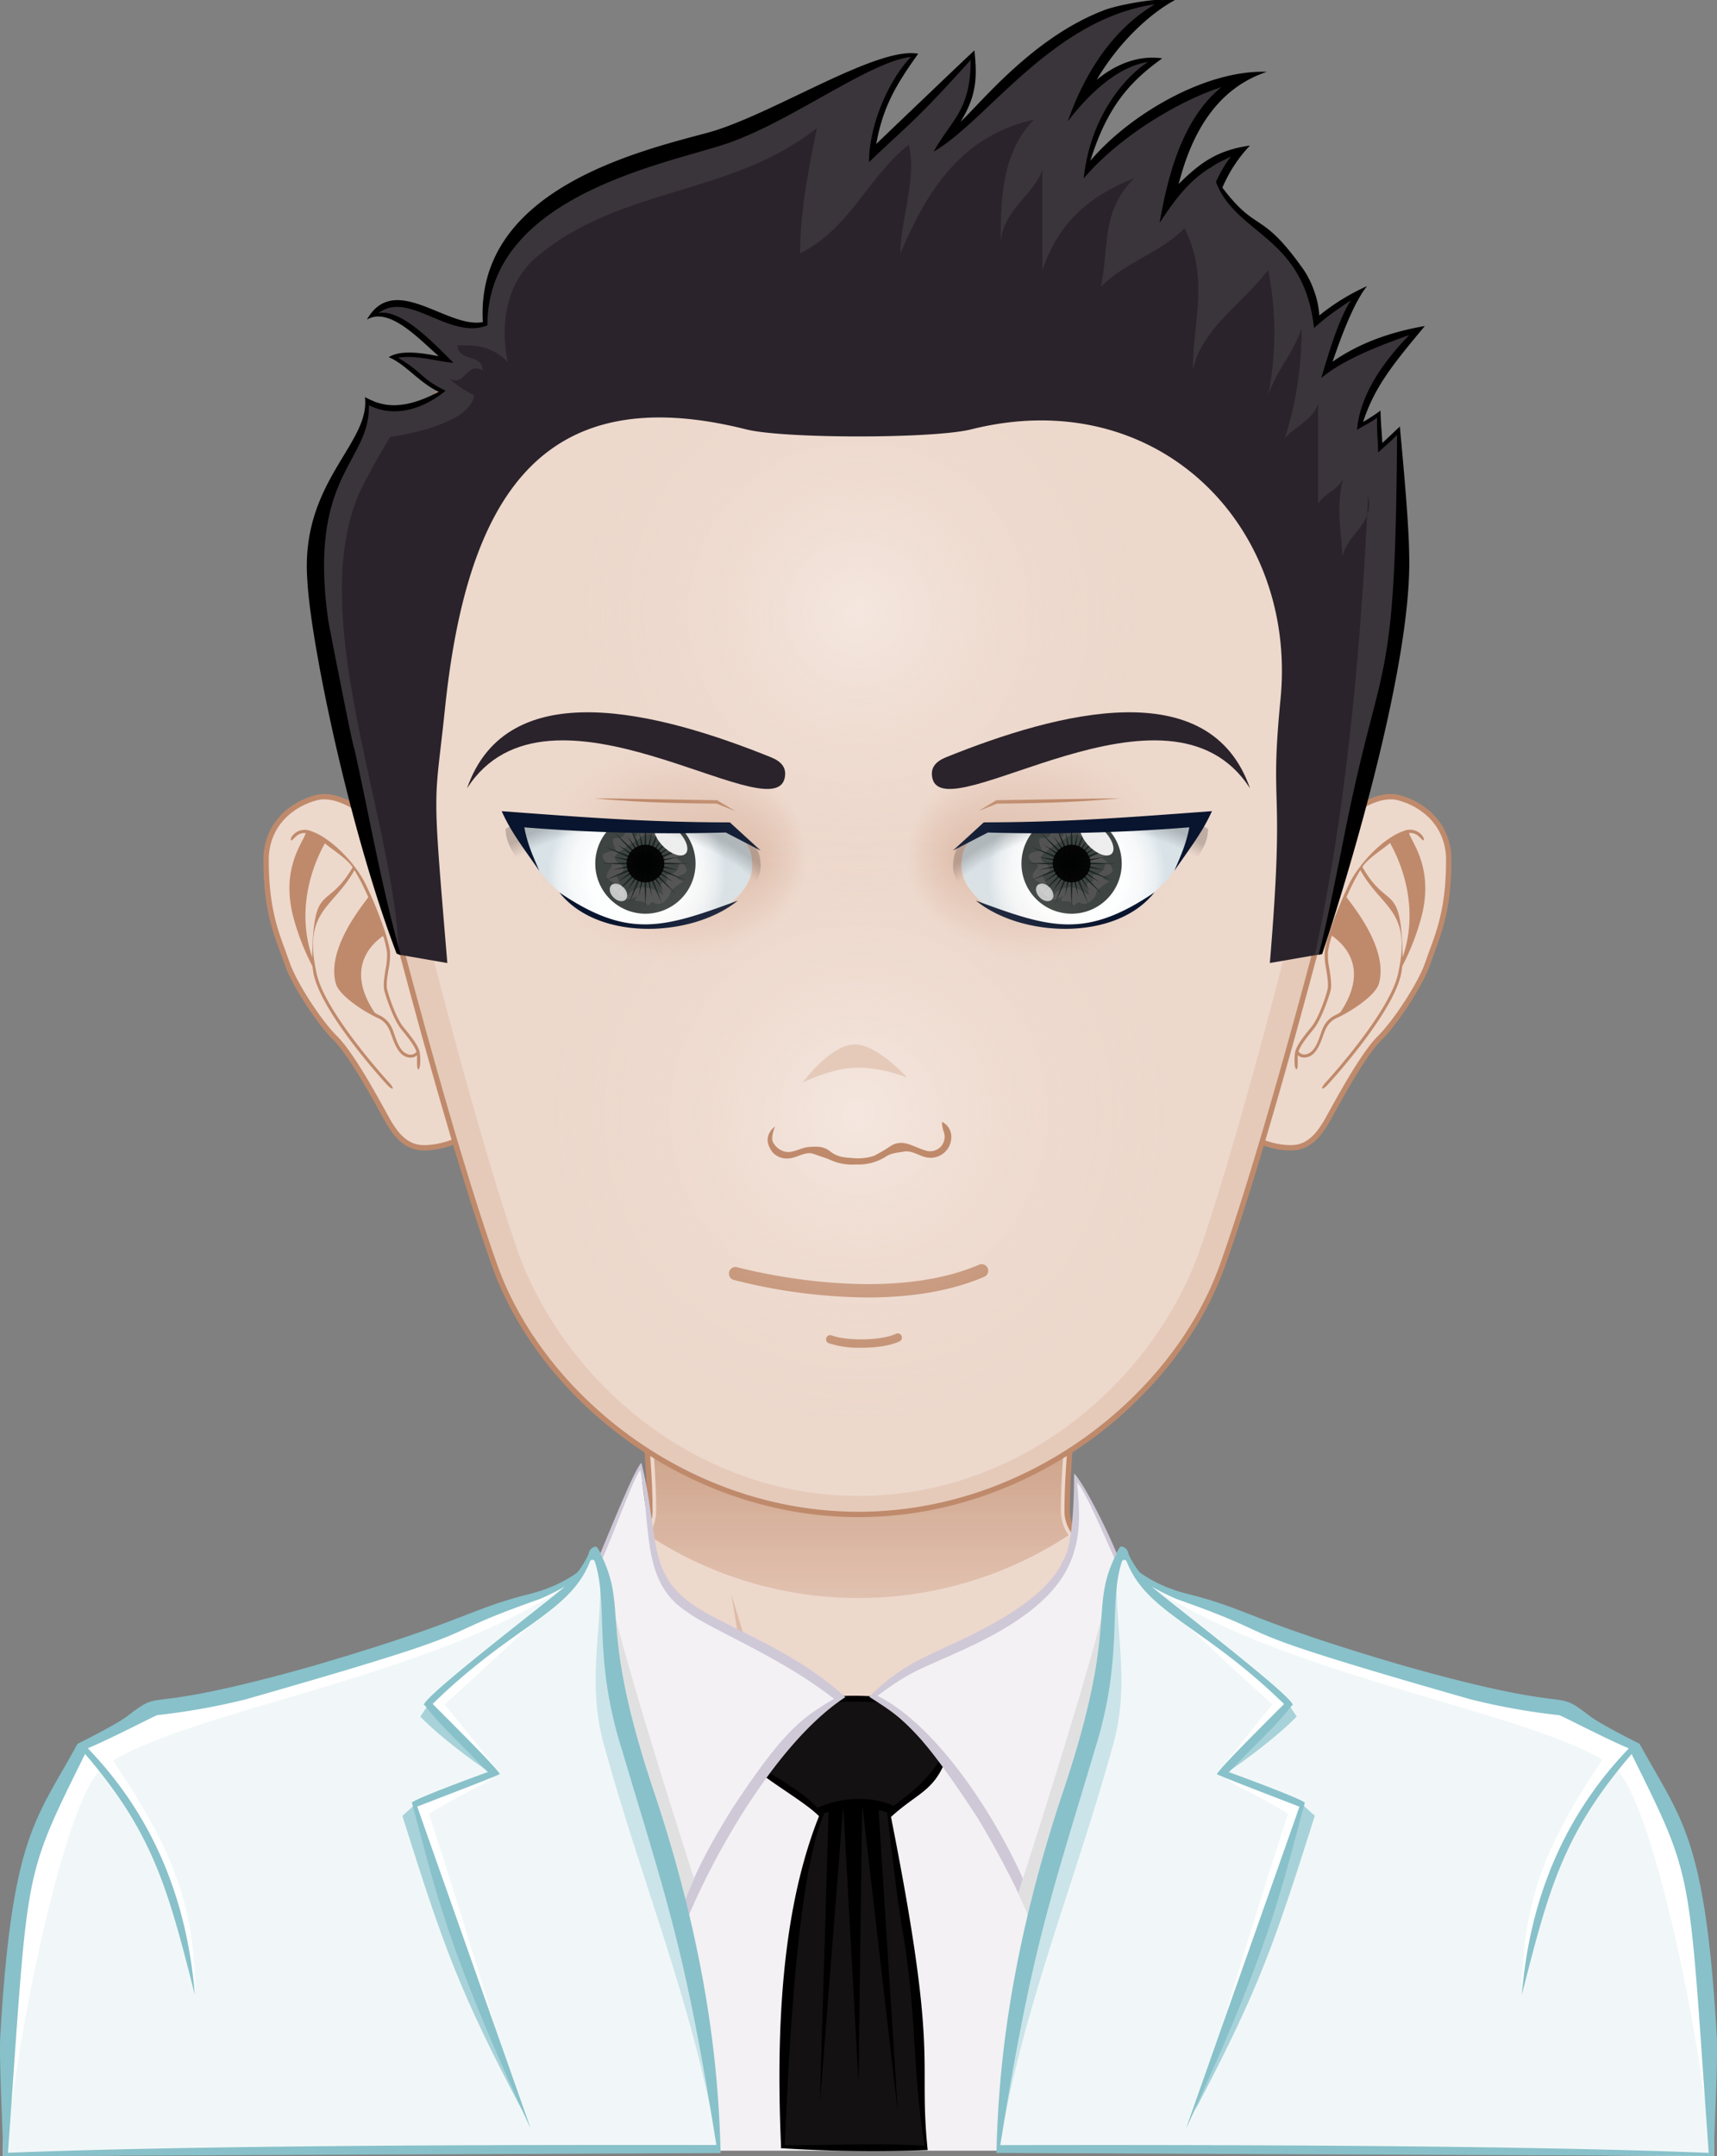 <svg id="Layer_1" data-name="Layer 1" xmlns="http://www.w3.org/2000/svg" xmlns:xlink="http://www.w3.org/1999/xlink" viewBox="0 0 481.17 604.03"><rect x="0" y="0" width="481.17" height="604.03" fill="#808080" stroke="none"/><defs><style>.cls-1{fill:#2a232b;}.cls-17,.cls-2{fill:#edd8cc;}.cls-3{fill:#fcf6f2;}.cls-4{fill:#debca9;}.cls-5{fill:none;}.cls-17,.cls-5{stroke:#bf8a6b;stroke-width:1.5px;}.cls-6{fill:url(#linear-gradient);}.cls-7{fill:#f3f1f3;}.cls-8{fill:#131111;}.cls-9{fill:#f3f1f4;}.cls-10{fill:#cfc8d7;}.cls-11{fill:#e1e0e1;}.cls-12{fill:#f1f7f8;}.cls-13{fill:#cbe4e9;}.cls-14{fill:#a8d2d9;}.cls-15,.cls-26,.cls-27{fill:#fff;}.cls-16{fill:#88c1ca;}.cls-18{fill:#bf8a6b;}.cls-19{fill:#e5caba;}.cls-20{fill:url(#radial-gradient);}.cls-21{fill:#3e4442;}.cls-22{fill:#535353;}.cls-23{fill:#1b2522;}.cls-24{fill:#0e1613;}.cls-25,.cls-27{opacity:0.9;}.cls-25,.cls-26,.cls-27{isolation:isolate;}.cls-26{opacity:0.7;}.cls-28{fill:url(#radial-gradient-2);}.cls-29{fill:url(#radial-gradient-3);}.cls-30{fill:#09152e;}.cls-31{fill:url(#radial-gradient-4);}.cls-32{fill:url(#radial-gradient-5);}.cls-33{fill:url(#radial-gradient-6);}.cls-34{fill:url(#radial-gradient-7);}.cls-35{fill:url(#radial-gradient-8);}.cls-36{fill:#3a353a;}.cls-37{fill:#26120b;}</style><linearGradient id="linear-gradient" x1="68.2" y1="645.38" x2="68.2" y2="685.79" gradientTransform="matrix(2.55, 0, 0, -2.55, 136.45, 2109.93)" gradientUnits="userSpaceOnUse"><stop offset="0" stop-color="#debca9" stop-opacity="0.8"/><stop offset="0.7" stop-color="#bf8a6b"/></linearGradient><radialGradient id="radial-gradient" cx="43.85" cy="724.93" r="9.83" gradientTransform="matrix(2.55, 0, 0, -2.55, 136.45, 2109.93)" gradientUnits="userSpaceOnUse"><stop offset="0" stop-color="#fff"/><stop offset="0.54" stop-color="#fdfefe"/><stop offset="0.74" stop-color="#f6f8f9"/><stop offset="0.88" stop-color="#eaeff2"/><stop offset="0.99" stop-color="#d9e3e8"/><stop offset="1" stop-color="#d8e2e7"/></radialGradient><radialGradient id="radial-gradient-2" cx="96.57" cy="1021.04" fx="105.927" r="15.82" gradientTransform="matrix(2.55, 0.05, -0.04, 2.04, 51.8, -1832.19)" gradientUnits="userSpaceOnUse"><stop offset="0" stop-color="#debca9"/><stop offset="0.7" stop-color="#debca9" stop-opacity="0.3"/><stop offset="1" stop-color="#edd8cc" stop-opacity="0"/></radialGradient><radialGradient id="radial-gradient-3" cx="-113.6" cy="777.99" r="35.9" gradientTransform="matrix(0.14, -2.55, -2.02, -0.11, 1829.28, 131.6)" gradientUnits="userSpaceOnUse"><stop offset="0.95" stop-opacity="0"/><stop offset="1" stop-opacity="0.2"/></radialGradient><radialGradient id="radial-gradient-4" cx="-10.18" cy="724.93" r="9.83" gradientTransform="translate(345.55 2109.93) rotate(180) scale(2.55)" xlink:href="#radial-gradient"/><radialGradient id="radial-gradient-5" cx="41.76" cy="1022.46" fx="51.111" r="15.82" gradientTransform="matrix(-2.55, 0.05, 0.04, 2.04, 428.17, -1832.16)" xlink:href="#radial-gradient-2"/><radialGradient id="radial-gradient-6" cx="-116.16" cy="846.59" r="35.9" gradientTransform="matrix(-0.14, -2.55, 2.02, -0.11, -1348.24, 132.62)" xlink:href="#radial-gradient-3"/><radialGradient id="radial-gradient-7" cx="68.2" cy="698.64" r="37.65" gradientTransform="matrix(2.55, 0, 0, -2.55, 136.45, 2109.93)" gradientUnits="userSpaceOnUse"><stop offset="0" stop-color="#fcf6f2" stop-opacity="0.5"/><stop offset="0.9" stop-color="#edd8cc" stop-opacity="0"/></radialGradient><radialGradient id="radial-gradient-8" cx="68.2" cy="753.74" r="33.98" xlink:href="#radial-gradient-7"/></defs><title>avatar 2</title><g id="svga-group-subwrapper"><g id="svga-group-hair-back"><path id="SvgjsPath3934" class="cls-1" d="M311.53,296.78h-2.34v-2.34h2.34v2.34Z" transform="translate(-69.77 -16.23)"/></g><g id="svga-group-humanbody-single"><path id="SvgjsPath2893" class="cls-2" d="M533.79,529.26c-5.14-11.11-19.19-27.58-34.8-32.13-19.29-5.63-62.84-12.43-79-16.21-12.94-3-39-26.45-48.15-34.31a9.89,9.89,0,0,1-3-6.46c-0.33-25.44,9.82-93,9.82-93H242.06s10.15,67.58,9.82,93a9.87,9.87,0,0,1-3,6.46c-9.14,7.86-35.21,31.27-48.15,34.31-16.15,3.78-59.7,10.82-79,16.44-15.61,4.55-29.66,20.78-34.8,31.9-8.68,18.75-10.73,52.69-10.73,82H544.53C544.53,581.95,542.47,548,533.79,529.26Z" transform="translate(-69.77 -16.23)"/><path id="SvgjsPath2894" class="cls-3" d="M448.88,492.45c57,8.29,81,20.39,88.5,118.77h7.14c0-29.27-2.05-63.21-10.73-82-5.14-11.11-19.19-27.58-34.8-32.13-19.29-5.63-62.84-12.43-79-16.21-12.94-3-42.72-28.26-50.68-38.29,7.87,11,30,36.54,49.3,43.23C427.88,489.06,435.59,490.51,448.88,492.45Zm-246.79-6.59c19.35-6.68,41.43-32.21,49.3-43.23-8,10-37.73,35.25-50.68,38.29-16.15,3.78-59.7,10.82-79,16.44-15.61,4.55-29.66,20.78-34.8,31.9-8.68,18.75-10.73,52.69-10.73,82h7.14c7.47-97.75,31.55-110.49,88.5-118.77C185.12,490.51,192.83,489.06,202.09,485.86Z" transform="translate(-69.77 -16.23)"/><path id="SvgjsPath2895" class="cls-4" d="M300.16,524.21s-11.88-3.77-16.59-5.57c-24.47-9.39-104-15.47-104-15.47s83.73,3.32,102.2,6.51c-1.07-11.16-7.06-46.84-7.06-46.84s12.06,39.38,15,49.31C291.34,517.45,300.16,524.21,300.16,524.21Zm25.29-3.14c-0.21.17-.45,0.39-0.71,0.63A5.31,5.31,0,0,0,325.45,521.06Zm-25.29,3.14s6.77,7,10.18,7.1c4.47,0.12,11.31-6.79,14.4-9.61-3,2.24-9.74,3.26-12.43,3.36C309.2,525.17,300.16,524.21,300.16,524.21Zm49.22-17.61c-3.62.58-10.27,1.85-10.27,1.85l5.36-34.87c-1.51,7.19-10.48,38-19,47.48,4.47-3.78,14.42-5.6,19.49-6.33,24-3.48,24-3.47,96.15-11.57C441.1,503.16,373,502.8,349.38,506.6Z" transform="translate(-69.77 -16.23)"/><path id="SvgjsPath2896" class="cls-5" d="M533.79,529.26c-5.14-11.11-19.19-27.58-34.8-32.13-19.29-5.63-62.84-12.43-79-16.21-12.94-3-39-26.45-48.15-34.31a9.89,9.89,0,0,1-3-6.46c-0.33-25.44,9.82-93,9.82-93H242.06s10.15,67.58,9.82,93a9.87,9.87,0,0,1-3,6.46c-9.14,7.86-35.21,31.27-48.15,34.31-16.15,3.78-59.7,10.82-79,16.44-15.61,4.55-29.66,20.78-34.8,31.9-8.68,18.75-10.73,52.69-10.73,82H544.53C544.53,581.95,542.47,548,533.79,529.26Z" transform="translate(-69.77 -16.23)"/></g><g id="svga-group-chinshadow-single"><path id="SvgjsPath4029" class="cls-6" d="M251.47,446.29a107.31,107.31,0,0,0,117.77,0,11.65,11.65,0,0,1-2.16-6.13c-0.21-16.65,3.94-50.62,6.92-72.67-36.52-7.37-90.76-7.37-127.28,0,3,22.06,7.14,56,6.92,72.67A11.79,11.79,0,0,1,251.47,446.29Z" transform="translate(-69.77 -16.23)"/></g><g id="svga-group-clothes-single"><path id="SvgjsPath3997" class="cls-7" d="M377.93,618.71H241.79V487.15c52.1,11,86.36,10.16,136.14,0V618.71h0Z" transform="translate(-69.77 -16.23)"/><path id="SvgjsPath3998" class="cls-8" d="M327.78,618.08c-6.5,0-25.12.49-38.67-.54l0-.4c-1.92-43.69,2.64-71.93,10.62-92l0.11-.29-0.22-.22c-2.12-2.12-5.68-4.53-9.45-7.08A83,83,0,0,1,280,510a37.86,37.86,0,0,1,5.5-5.15c0.57-.29,2.72-2,14-11.64l0.85-.73a45,45,0,0,1,8.75-.69,88.85,88.85,0,0,1,15.25,1.32c3.66,3.41,8.08,12.48,9.74,16.79-2.29,5.36-5,7.33-8.7,10a67.8,67.8,0,0,0-6.21,4.95L319,525l0,0.26c9.43,47.56,9.43,58.67,9.43,69.41,0,4.73,0,15.48.79,23.38C328.9,618.08,328.4,618.08,327.78,618.08Z" transform="translate(-69.77 -16.23)"/><path id="SvgjsPath3999" d="M334.59,509.86c-1.77-4.67-6.35-13.89-10-17.23-6.73-1.32-18.69-2-24.52-.56-0.25.21-14.63,12.61-14.78,12.32a37.94,37.94,0,0,0-5.9,5.6c4.83,4.86,15.58,10.67,19.9,15-8.55,21.5-12.48,50.56-10.65,92.22,0,0.26,0,.54,0,0.8a407.39,407.39,0,0,0,41.1.52c-2.72-26.48,3.37-24.48-10.28-93.32C326.67,518.63,331.12,518.16,334.59,509.86ZM322.3,554.45l-0.12-.3c4.68,24.7,3.23,43.63,6.77,63.16-11.09-.74-28.13-0.12-39.27-0.12,0.86-16.86,2.78-74.19,11.1-93.06l1.19-.29-2.42,81.34L306,523.06l0.14,0,4.22,76.35,1-76.65h0.18l9.83,85.13-5.39-84.62c0.74,0.15,1.47.33,2.21,0.55a0.45,0.45,0,0,1,.23.07C318.63,526.21,320.58,543.54,322.3,554.45Zm-2.06-32.34c-6.5-2.93-14.9-2.4-21.38.56-3.94-4.25-9.55-7.21-17.63-12.62,1.29-1.12,3-2.51,5.18-4.24,0.19,0,8.15-6.49,8.29-6.63,2.15-2,4.07-4.19,5.9-6.14,6.86-.28,16.93,0,23,0.33,3.51,4.39,6.86,11,9.39,16.25C328.39,516.35,323.84,519.35,320.24,522.11Z" transform="translate(-69.77 -16.23)"/><path id="SvgjsPath4000" class="cls-9" d="M259.3,560.4c-27-93.83-14.81-69.27-22-106.13,4.75-11.27,9.27-24.45,11.81-27.16l0.19-.2c5.37,56.22,21,31.93,55.69,64.92C285.13,505.07,266.74,539.44,259.3,560.4ZM383.4,454.28c-3.39-8.67-9.55-21.37-12.21-24.19,3.33,48.42-35.47,38.76-57,61.35,20.64,13.38,40.21,48.38,47.24,69C392.13,458.52,375.57,503.25,383.4,454.28Z" transform="translate(-69.77 -16.23)"/><path id="SvgjsPath4001" class="cls-10" d="M370.77,429c0,12-1,21.45-3,24.21-5.72,13.6-30.68,23.07-38.38,27a54.4,54.4,0,0,0-16,11.36c8.93,5.8,13.36,7.92,30.28,33.81C353.67,542,359,554.49,361.43,562c31.33-103.81,14.57-58.49,22.46-107.74C380.17,444.66,373.12,431.16,370.77,429Zm8.54,45.73c-4.58,42.33-8.17,33.92-18.12,80-6.36-20.24-25.93-53.66-45.5-63.44,9.22-6.92,11.78-7.33,22.78-12.36,33.71-15,35.09-29,33.11-47.47,2.83,3.33,7.32,14.43,11,22.3C380.56,461.17,379.65,471.69,379.32,474.74ZM261.65,464c-10.32-8.54-7.4-19.11-12.15-38-2.11,2.34-7.37,15.53-12.69,28.23,1.3,6.55,1.59,17.3,1.78,20.7,1.31,28.57,4.1,29.89,20.68,87,7.1-20.85,27.07-57.07,47.4-70.27C290.43,476.86,270,471.23,261.65,464Zm12.79,59.73c-5.2,8.58-10.58,17.52-14.92,31.1-10.4-47.46-14-39.72-18.1-80-0.75-7-1.44-14.11-3.28-21,3.84-8.4,9.32-24.08,11.08-25.75,3.2,16.57.15,31.52,13.28,39.8,6.14,4.67,26,12.46,41,24.26C294.41,497.55,289.5,500.73,274.43,523.7Z" transform="translate(-69.77 -16.23)"/><path id="SvgjsPath4002" class="cls-11" d="M357.94,552.78l-2.83-6.21s21.42-66,25.16-84.83C382.4,481.3,357.94,552.78,357.94,552.78Zm-97-2.58,3.36-7.63s-20.08-62-23.81-80.83C238.31,481.3,260.9,550.2,260.9,550.2Z" transform="translate(-69.77 -16.23)"/><path id="SvgjsPath4003" class="cls-12" d="M368.4,519.49c16.54-48.79,6.45-52.81,14.76-69,0.31-.61,3.27,2.45,3.59,3.84,3.06,13.25,124.93,40.6,128.78,43.55,3.41,2.48,13.23,7.35,13.23,7.35,11.56,21.24,18.18,25.05,21.43,81.92,0.3,7.22-.14,27.63-0.14,33.11l-200.35-1.58C350.17,600.43,352.5,567.6,368.4,519.49Zm-116.09,0c-16.54-48.79-6.45-52.81-14.76-69-0.31-.61-3.27,2.45-3.59,3.84-3.06,13.25-124.93,40.6-128.78,43.55-3.41,2.48-13.23,7.35-13.23,7.35-11.56,21.24-18.18,25.05-21.43,81.92-0.3,7.22.14,27.63,0.14,33.11L271,618.67C270.54,600.43,268.21,567.6,252.31,519.49Z" transform="translate(-69.77 -16.23)"/><path id="SvgjsPath4004" class="cls-13" d="M381.33,506.36c-10.66,38.37-25.22,72.86-31.63,112.31-2.08,0,3.49-53.14,18.7-99.18,16.54-48.79,6.45-52.81,14.76-69,0.18-.35-1.45,4.63-0.52,5.7C382.3,474.27,386.75,488.27,381.33,506.36Zm-141.94,0C250,544.74,264.61,579.23,271,618.67c2.08,0-3.49-53.14-18.7-99.18-16.54-48.79-6.45-52.81-14.76-69-0.18-.35,1.45,4.63.52,5.7C238.41,474.27,234,488.27,239.39,506.36Z" transform="translate(-69.77 -16.23)"/><path id="SvgjsPath4005" class="cls-14" d="M433.15,497.07s-5.35,6-20.22,16.21C425.36,499.5,431.1,494,431.1,494Zm5.09,27.81-3.58-3.2c-10.63,32.27-17.73,48.21-30,85.75C422.29,573.88,426.5,562,438.24,524.88ZM189.62,494s5.73,5.54,18.17,19.32c-14.87-10.21-20.22-16.21-20.22-16.21Zm26.48,113.46c-12.31-37.54-19.41-53.48-30-85.75l-3.58,3.2C194.21,562,198.43,573.88,216.09,607.42Z" transform="translate(-69.77 -16.23)"/><path id="SvgjsPath4006" class="cls-15" d="M496.31,575.06c0-27.15,7.28-43,22.52-65.9a27.63,27.63,0,0,1,3.15,2C505.78,531.3,502.56,550.06,496.31,575.06ZM407.1,601.68c14.31-39.11,18.87-54.39,28.35-80.53-2.69-.82-20.3-7-23-7.84,1,2.34,7.29,4.27,18.32,11C430.77,524.34,418.85,560.41,407.1,601.68Zm19.25-108s-7.85,9.69-15.61,19.5c7.93-6.25,13.46-13.22,20.35-19.2-9.35-7.89-24.61-20-34.47-28.31C404.41,474,426.35,493.66,426.35,493.66Zm123,126.59h0.67c0-5.48.44-25.89,0.14-33.11-3.25-56.87-9.87-60.68-21.43-81.92,0,0-9.82-4.87-13.23-7.35-3.12-2.39-90.84-23.23-122.92-37.19C430.11,486.38,501,495.87,522,511.2,532.12,518.62,545.78,582.09,549.38,620.25ZM98.7,511.13c1.27-.9,1.45-0.86,2.74-1.71,15.23,22.93,23,38.48,23,65.63C118.15,550.06,113.84,530.52,98.7,511.13Zm91.24,13.21c11-6.76,17.36-8.69,18.32-11-2.69.84-20.3,7-23,7.84,9.48,26.13,14,41.41,28.35,80.53C201.86,560.41,189.94,524.34,189.94,524.34Zm34.15-58.69C214.23,474,199,486.08,189.62,494c6.89,6,12.42,12.95,20.35,19.2-7.76-9.81-15.61-19.5-15.61-19.5S216.31,474,224.09,465.65ZM98.74,511.2c21-15.33,91.86-24.83,129.36-50.52-32.07,14-119.79,34.79-122.92,37.19-3.41,2.48-13.23,7.35-13.23,7.35-11.56,21.24-18.18,25.05-21.43,81.92-0.3,7.22.14,27.63,0.14,33.11h0.67C74.93,582.09,88.59,518.62,98.74,511.2Z" transform="translate(-69.77 -16.23)"/><path id="SvgjsPath4007" class="cls-16" d="M385.87,451a2.25,2.25,0,0,0-1.73-1.54c-0.69-.05-1,1.07-1.33,1.69-8.31,16.2,1,19.51-15.57,68.3-15.9,48.11-17.76,81.64-18.23,99.88l201.05,0.88c0-5.48,1.15-25.89.84-33.11-3.25-56.87-10.1-61.15-21.66-82.39,0,0-10.29-5.1-13.7-7.58-11.45-8.76-1.38.05-51.59-14.05-41.16-12-43.38-15.4-58.31-19.55-3-.86-9.5-1.92-16.27-6.68C388.75,456.46,386.09,452.37,385.87,451ZM350.1,617.15c8.73-55.18,14.25-69.62,26.45-110.7,8.25-26,3.69-40.76,7.62-52.78a0.71,0.71,0,0,1,1.34,0c5.7,14.55,21.63,17.93,44.1,39.92-13.61,13.61-17.12,17.28-18.87,19.62,2,1,13.07,5.22,23.18,9.13-0.57,1.8-31.41,89-31.78,90.2,23.42-50.53,26.44-66.06,33.3-91.35-1.9-1.43-18.48-7.52-21.29-8.52,10-10.36,12.9-12.64,17.63-18.67,3.8,0-37.17-31.19-39.18-33.28a60.11,60.11,0,0,0,7,3.49c34.38,12.1,7.18,6.62,82.43,28.1a186.34,186.34,0,0,0,24.66,4.4c0.51,0,12.63,6.39,19.55,9.3-16.83,17.5-27.63,40.12-30,69.08,7.54-29.66,11.59-45.17,30.77-67.49,17.84,36.11,15.82,30.9,21.61,111.72C500.43,617.39,426.41,617,350.1,617.15ZM231.35,456.89c-6.78,4.75-13.26,5.81-16.27,6.68-14.93,4.15-17.15,7.53-58.31,19.55-50.21,14.1-40.14,5.29-51.59,14.05-3.41,2.48-13.7,7.58-13.7,7.58C79.92,526,73.07,530.27,69.82,587.14c-0.3,7.22.84,27.63,0.84,33.11l201.05-.88c-0.48-18.24-2.34-51.77-18.23-99.88-16.54-48.79-7.27-52.1-15.57-68.3-0.32-.62-0.63-1.74-1.33-1.69a2.25,2.25,0,0,0-1.73,1.54C234.62,452.37,232,456.46,231.35,456.89ZM72,619.29c5.8-80.82,3.77-75.61,21.61-111.72,19.17,22.31,23.23,37.83,30.77,67.49-2.37-29-13.16-51.58-30-69.08,6.92-2.91,19-9.25,19.55-9.3a186.34,186.34,0,0,0,24.66-4.4c75.25-21.48,48-16,82.43-28.1a60.48,60.48,0,0,0,7-3.49c-2,2.09-43,33.28-39.18,33.28,4.73,6,7.62,8.31,17.63,18.67-2.81,1-19.38,7.09-21.29,8.52,6.86,25.29,9.88,40.82,33.3,91.35-0.36-1.17-31.2-88.41-31.78-90.2,10.11-3.92,21.16-8.11,23.18-9.13-1.76-2.34-5.26-6-18.87-19.62,22.47-22,38.4-25.37,44.1-39.92a0.71,0.71,0,0,1,1.34,0c3.93,12-.63,26.78,7.62,52.78,12.2,41.08,17.72,55.52,26.45,110.7C194.3,617,120.29,617.39,72,619.29Z" transform="translate(-69.77 -16.23)"/></g><g id="svga-group-head"><g id="svga-group-ears-left"><path id="SvgjsPath4008" class="cls-17" d="M182.6,255.15c-3.44-5.7-15.57-17.67-24.14-15.48-7,1.78-14.13,7.59-14.13,17.5,0,15.35,3.5,21.87,5.86,28.83,2,5.92,9.17,16.78,13.49,21,5.32,5.17,13.95,21.89,15,23.6,1.65,2.7,4.4,7,9.47,7.16,7.7,0.24,16.59-4.93,17.15-8.17C208.31,312,191.55,270,182.6,255.15Z" transform="translate(-69.77 -16.23)"/><path id="SvgjsPath4009" class="cls-18" d="M178.28,293.47c-0.33-1.31,0-3.5.36-5.62a19.92,19.92,0,0,0,.42-5.05c-0.67-4.83-4.43-14-6.89-19-2.83-5.73-9.64-12.94-15.38-14.8a4.42,4.42,0,0,0-4.84,1.08c-0.67.69-.81,1.49-0.59,1.59s0.71-.57,1.43-1.2a3.45,3.45,0,0,1,2.63-.86c-0.48,2.41-7.35,9.89-3.23,24.33a66.87,66.87,0,0,0,5.16,13,18.46,18.46,0,0,0,.37,2.41c2.32,10.2,17.06,27,20.57,30.82,0.65,0.7,1.33,1.12,1.5,1s-0.23-.86-0.88-1.57c-3.47-3.77-18.11-20.55-20.35-30.4-4.11-18,4.49-18.34,10.54-29.21,0.93,1.54,1.72,3,2.33,4.25,0.48,1,1,2.1,1.55,3.32-1.07,1.71-11.85,14.18-9.11,24.16,1,3.68,8.85,8.43,11.88,9.73a6.07,6.07,0,0,1,3,3c0.84,1.44,1.8,6.55,4.57,7.72a3.88,3.88,0,0,0,1.52.34,2.81,2.81,0,0,0,1.81-.66c0,0.63,0,1.43,0,2.18,0,1,.11,1.75.34,1.77s0.49-.74.52-1.7a13.4,13.4,0,0,0-.18-3.34c-0.62-2.06-2.52-4.38-4.53-6.84S178.79,295.48,178.28,293.47Zm-21-9c-5.44-16,2.33-29.84,3.55-32,2.13,1.84,6.23,4.31,7.76,6.72C161.26,271.73,157.7,262.94,157.25,284.42Zm26.39,26.92c-2.51-1.07-3.35-6-4.16-7.37a6.93,6.93,0,0,0-3.42-3.38,9,9,0,0,1-1.35-.77c-9-13.48.68-20.2,2.4-21.46a30.51,30.51,0,0,1,1.1,4.56,19.78,19.78,0,0,1-.42,4.79c-0.35,2.21-.72,4.5-0.34,6,0.56,2.2,2.67,8.26,4.71,10.76,1.81,2.21,3.66,4.49,4.3,6.35A2.15,2.15,0,0,1,183.63,311.34Z" transform="translate(-69.77 -16.23)"/></g><g id="svga-group-ears-right"><path id="SvgjsPath4010" class="cls-17" d="M437.5,255.15c3.44-5.7,15.57-17.67,24.15-15.48,7,1.78,14.12,7.59,14.12,17.5,0,15.35-3.5,21.87-5.85,28.83-2,5.92-9.17,16.78-13.49,21-5.32,5.17-13.95,21.89-15,23.6-1.65,2.7-4.4,7-9.47,7.16-7.71.24-16.59-4.93-17.15-8.17C411.79,312,428.55,270,437.5,255.15Z" transform="translate(-69.77 -16.23)"/><path id="SvgjsPath4011" class="cls-18" d="M437.29,303.89c-2,2.46-3.91,4.78-4.53,6.84a13.53,13.53,0,0,0-.18,3.34c0,1,.28,1.72.52,1.7s0.37-.81.34-1.77c0-.74,0-1.55,0-2.18a2.8,2.8,0,0,0,1.81.66,3.86,3.86,0,0,0,1.52-.34c2.77-1.18,3.73-6.29,4.57-7.72a6.07,6.07,0,0,1,3-3c3-1.3,10.86-6,11.88-9.73,2.74-10-8-22.45-9.11-24.16,0.54-1.22,1.07-2.35,1.55-3.32,0.61-1.23,1.4-2.71,2.33-4.25,6,10.87,14.64,11.17,10.53,29.21-2.24,9.84-16.88,26.63-20.35,30.4-0.64.71-1,1.4-.88,1.57s0.85-.25,1.5-1c3.51-3.8,18.25-20.62,20.57-30.82a18,18,0,0,0,.37-2.41,67,67,0,0,0,5.15-13c4.12-14.45-2.76-21.93-3.23-24.33a3.47,3.47,0,0,1,2.63.86c0.71,0.63,1.21,1.29,1.43,1.2s0.07-.9-0.59-1.59a4.42,4.42,0,0,0-4.84-1.08c-5.74,1.86-12.55,9.08-15.38,14.8-2.46,5-6.22,14.17-6.89,19a20,20,0,0,0,.42,5.05c0.34,2.12.69,4.32,0.36,5.62C441.31,295.48,439.27,301.47,437.29,303.89Zm14.26-44.79c1.53-2.41,5.63-4.88,7.76-6.72,1.22,2.2,9,16,3.55,32C462.4,262.94,458.84,271.73,451.55,259.1Zm-17.9,51.7c0.63-1.86,2.49-4.14,4.3-6.35,2-2.49,4.14-8.55,4.71-10.76,0.37-1.48,0-3.77-.34-6a19.8,19.8,0,0,1-.42-4.79,30.26,30.26,0,0,1,1.1-4.56c1.72,1.26,11.44,8,2.4,21.46a8.79,8.79,0,0,1-1.35.77,7,7,0,0,0-3.42,3.38c-0.81,1.39-1.65,6.3-4.16,7.37A2.15,2.15,0,0,1,433.65,310.8Z" transform="translate(-69.77 -16.23)"/></g><g id="svga-group-faceshape-wrap"><g id="svga-group-faceshape-single"><path id="SvgjsPath4026" class="cls-2" d="M310.36,63.47c-78.73-.13-142.41,64.34-142.53,144a146.13,146.13,0,0,0,4.57,36.63h0c0,0.13,20.71,83.71,36,126.64,13.06,36.68,53.91,69.73,101.95,69.73s88.89-33.06,102-69.73c15.29-42.93,36-126.51,36-126.64h0a146.11,146.11,0,0,0,4.57-36.63C452.78,127.81,389.09,63.34,310.36,63.47Z" transform="translate(-69.77 -16.23)"/><path id="SvgjsPath4027" class="cls-19" d="M419.88,115.28c17.44,24.16,25.48,54.28,25.53,87,0,15.13-4.42,36.63-4.42,36.63s-20,83.71-34.69,126.64c-12.59,36.67-49.62,69.73-95.92,69.73S227,402.18,214.45,365.51C199.7,322.58,179.77,239,179.74,238.87s-4.44-23.78-4.42-36.63c0-32.68,8.07-62.79,25.51-86.94A146.19,146.19,0,0,0,172.4,244.11h0c0,0.13,20.71,83.71,36,126.64,13.06,36.68,53.91,69.73,101.95,69.73s88.89-33.06,102-69.73c15.29-42.93,36-126.51,36-126.64h0A146.21,146.21,0,0,0,419.88,115.28Z" transform="translate(-69.77 -16.23)"/><path id="SvgjsPath4028" class="cls-5" d="M310.36,63.47c-78.73-.13-142.41,64.34-142.53,144a146.13,146.13,0,0,0,4.57,36.63h0c0,0.13,20.71,83.71,36,126.64,13.06,36.68,53.91,69.73,101.95,69.73s88.89-33.06,102-69.73c15.29-42.93,36-126.51,36-126.64h0a146.11,146.11,0,0,0,4.57-36.63C452.78,127.81,389.09,63.34,310.36,63.47Z" transform="translate(-69.77 -16.23)"/></g></g><g id="svga-group-mouth-single"><path id="SvgjsPath3471" class="cls-18" d="M311.15,393.78A27.56,27.56,0,0,1,302,392.5a1.17,1.17,0,0,1,.85-2.18c3.9,1.53,13.71,1.58,18-.45a1.17,1.17,0,1,1,1,2.12C319.29,393.22,315.14,393.78,311.15,393.78Zm34.39-19.86a1.84,1.84,0,1,0-1.45-3.38c-27.32,11.69-67.31.79-67.7,0.68a1.84,1.84,0,0,0-1,3.55,154.93,154.93,0,0,0,37.55,4.92C323.77,379.69,335.38,378.27,345.54,373.92Z" transform="translate(-69.77 -16.23)"/></g><g id="svga-group-eyes-left"><g id="svga-group-eyesback-left"><path id="SvgjsPath3782" class="cls-20" d="M216.18,249.14c0,8.32,13.77,26.45,35.87,26.83,16.49,0.29,28.53-8.77,28.53-17.1s-4.29-11.73-28.76-11.12C235.33,248.17,213.57,244.46,216.18,249.14Z" transform="translate(-69.77 -16.23)"/></g><g id="svga-group-eyesiriswrapper-left"><g id="svga-group-eyesiriscontrol-left"><g id="svga-group-eyesiris-left"><path id="SvgjsPath3840" class="cls-21" d="M264.69,258.14a14.05,14.05,0,1,1-14.05-14.05A14.05,14.05,0,0,1,264.69,258.14Z" transform="translate(-69.77 -16.23)"/><path id="SvgjsPath3841" class="cls-22" d="M242.48,264.71c2-.17.23-0.72,0.23-0.72-1-.55-2.92-1.39-2.92-2.16,0-2.41,3.31-3-.08-4-3.52-3.23,2.73-3.17,2.69-3.27-2.28-5.56.7-2.51,2-4.15,4.66-6.09,1.3.63,3.82,0,0.92-.22-1.83-3.59.08-3.11a2.1,2.1,0,0,1,1.55,1.36,7.08,7.08,0,0,0,2.36-1.6c1.75,0.53,3,3,2.44,2.55a21.67,21.67,0,0,0,3-.8s0.16-.56.33-0.08c2.15,6.23,7.69,5.78,1.31,7.59,0,0-.41,0,0.89,1,6.35,5.07-4.92,3.5,1.06,5.83,0.24-.24-3.58,2.26-3.58,3,0,1.17-2.44,4.26-4.56,3-1.18-.67-1.36,1.41-2.05.44-1.36-1.88-4.08-.08-3.07-1.81,1.48-1.22-1.53.48-2.12,0.48-1.94,0,2.54-6.52,9.12-1.67,1.92,1.41-2-3.36,1.46-3.36,0.35,0.11.24-1.22,0.24-1.6-1.81-.35,3.25,0,3.25-3,0.32,0.06,1.19-.82-3.83,0a15.47,15.47,0,0,1-.08-2.07c0.26-1,2.84-.7,2.12-1.76l-1.87-3.76c-6-1-2.58-1.57-6.35-.8-0.18.89-8.07,4.65-7.82,6.39s5,2.2.49,5.11C249.25,274.65,237.62,261.55,242.48,264.71Z" transform="translate(-69.77 -16.23)"/><path id="SvgjsPath3842" class="cls-23" d="M250.64,245.85l0.4,10.29,4.3-9.35-3.57,9.65,7.56-7-7,7.55,9.66-3.57-9.35,4.31,10.28,0.4-10.28.4,9.35,4.31-9.66-3.57,7,7.55-7.56-7,3.57,9.65-4.3-9.35-0.4,10.29-0.4-10.29-4.3,9.35,3.56-9.65-7.55,7,7-7.55-9.66,3.57,9.35-4.31-10.28-.4,10.28-.4-9.35-4.31,9.66,3.57-7-7.55,7.55,7-3.56-9.65,4.3,9.35Z" transform="translate(-69.77 -16.23)"/><path id="SvgjsPath3843" class="cls-24" d="M252.51,248.93l-1.26,7.76,4.64-6.35L251.75,257l6.72-4.09-6.38,4.6,7.77-1.21-7.65,1.81,7.65,1.86-7.77-1.26,6.35,4.64-6.69-4.13,4.09,6.72-4.6-6.38,1.21,7.77-1.81-7.66-1.86,7.64,1.26-7.76-4.65,6.35,4.14-6.69-6.72,4.09,6.38-4.6-7.77,1.21,7.66-1.81-7.64-1.86,7.76,1.26-6.35-4.64,6.69,4.13-4.09-6.72,4.6,6.38-1.21-7.77,1.81,7.66Z" transform="translate(-69.77 -16.23)"/><path id="SvgjsPath3844" class="cls-25" d="M255.91,258.14a5.27,5.27,0,1,1-5.27-5.27A5.27,5.27,0,0,1,255.91,258.14Z" transform="translate(-69.77 -16.23)"/><path id="SvgjsPath3845" class="cls-26" d="M245.11,268.24c-0.78.78-2.31,0.5-3.42-.61s-1.39-2.64-.61-3.42,2.31-.5,3.42.61S245.89,267.46,245.11,268.24Z" transform="translate(-69.77 -16.23)"/><path id="SvgjsPath3846" class="cls-27" d="M261.9,255.37c-1.16,1.16-4,.23-6.28-2.07s-3.24-5.12-2.07-6.28,4-.23,6.28,2.07S263.06,254.21,261.9,255.37Z" transform="translate(-69.77 -16.23)"/></g></g></g><g id="svga-group-eyesfront-left"><path id="SvgjsPath3807" class="cls-2" d="M249,209.2c-23.93,0-48.3,12.89-47,51.52,0.25,7.38,23.08,51.53,47,51.53s45.66-12.39,45.66-51.52C294.67,219.06,272.93,209.2,249,209.2ZM252.06,276c-22.11-.38-35.87-18.51-35.87-26.83-2.6-4.68,19.16-1,35.64-1.38,24.48-.61,28.76,2.8,28.76,11.12S268.55,276.25,252.06,276Z" transform="translate(-69.77 -16.23)"/><path id="SvgjsPath3808" class="cls-28" d="M213.88,256.59c3.17,17.36,20,32,42,31.94s39.78-14.47,39.72-32.11-17.9-31.86-39.9-31.77S210.71,239.2,213.88,256.59Zm37.94-8.84c24.48-.61,28.76,2.8,28.76,11.12s-12,17.38-28.53,17.1c-22.11-.38-35.87-18.51-35.87-26.83C213.57,244.46,235.33,248.17,251.82,247.75Z" transform="translate(-69.77 -16.23)"/><path id="SvgjsPath3813" class="cls-29" d="M282.93,258.87c0-8.32-6.63-11.73-31.1-11.12-6.62.17-14.08-.33-20.48-0.68-3.09-.14-6.14-0.26-9.08-0.32-4.49,0-11.76.59-10.76,2.38,0,8.32,18.45,26.45,40.56,26.83C268.55,276.25,282.93,267.19,282.93,258.87Z" transform="translate(-69.77 -16.23)"/><path id="SvgjsPath3817" class="cls-18" d="M275.89,243.46l-5.16-3.06L236,239.84c9.8,0.89,18.28,1.38,34.57,1.52Z" transform="translate(-69.77 -16.23)"/><path id="SvgjsPath3818" class="cls-30" d="M273.16,249.44A521.44,521.44,0,0,1,216.71,248c0.81,4.38,2.17,7.53,4.2,12.19-4.58-6.63-7.83-10.68-10.55-16.72,24.67,1.83,40.64,3.08,63.95,3.14l8.64,7.9Zm3.37,19.09c-20.81,7.67-30.67,10.81-50-2.3C237.36,280,263.76,278.88,276.53,268.53Z" transform="translate(-69.77 -16.23)"/></g></g><g id="svga-group-eyes-right"><g id="svga-group-eyesback-right"><path id="SvgjsPath3790" class="cls-31" d="M403.6,249.14c0,8.32-13.77,26.45-35.87,26.83-16.49.29-28.53-8.77-28.53-17.1s4.29-11.73,28.76-11.12C384.45,248.17,406.2,244.46,403.6,249.14Z" transform="translate(-69.77 -16.23)"/></g><g id="svga-group-eyesiriswrapper-right"><g id="svga-group-eyesiriscontrol-right"><g id="svga-group-eyesiris-right"><path id="SvgjsPath3847" class="cls-21" d="M384.12,258.14a14.05,14.05,0,1,1-14.05-14.05A14,14,0,0,1,384.12,258.14Z" transform="translate(-69.77 -16.23)"/><path id="SvgjsPath3848" class="cls-22" d="M361.89,264.71c2.06-.18.25-0.71,0.25-0.71-1-.55-2.94-1.39-2.94-2.17,0-2.41,3.32-3-.05-4-3.54-3.22,2.72-3.16,2.66-3.27-2.28-5.57.71-2.51,2-4.16,4.64-6.08,1.29.63,3.81,0,0.91-.22-1.84-3.58.08-3.11a2.08,2.08,0,0,1,1.54,1.36,6.93,6.93,0,0,0,2.36-1.59c1.76,0.52,3,3,2.44,2.55a22.45,22.45,0,0,0,3-.8s0.16-.56.33-0.08c2.14,6.23,7.68,5.79,1.32,7.59,0,0-.41,0,0.88,1,6.34,5.08-4.91,3.5,1.07,5.83,0.25-.23-3.59,2.26-3.59,3,0,1.17-2.44,4.25-4.55,3-1.18-.67-1.37,1.41-2.06.45-1.34-1.88-4.09-.08-3.07-1.81,1.48-1.22-1.54.48-2.11,0.48-1.95,0,2.52-6.52,9.11-1.67,1.92,1.4-2-3.36,1.48-3.36,0.33,0.11.25-1.22,0.25-1.59-1.84-.36,3.24,0,3.24-3,0.33,0.07,1.21-.81-3.81,0a15,15,0,0,1-.08-2.07c0.25-1,2.83-.7,2.11-1.76l-1.87-3.76c-6-1-2.58-1.56-6.37-.8-0.16.89-8.07,4.65-7.82,6.39s5,2.2.49,5.1C368.67,274.66,357,261.54,361.89,264.71Z" transform="translate(-69.77 -16.23)"/><path id="SvgjsPath3849" class="cls-23" d="M370.07,245.85l0.41,10.29,4.28-9.36-3.57,9.66,7.57-7-7,7.56,9.66-3.57-9.36,4.31,10.29,0.4-10.29.4,9.36,4.31-9.66-3.57,7,7.56-7.57-7,3.57,9.66-4.28-9.36-0.41,10.28-0.41-10.29-4.31,9.36,3.57-9.66-7.55,7,7-7.56-9.66,3.57,9.36-4.31-10.29-.4,10.29-.4-9.36-4.31,9.66,3.57-7-7.56,7.55,7-3.57-9.66,4.31,9.36Z" transform="translate(-69.77 -16.23)"/><path id="SvgjsPath3850" class="cls-24" d="M371.94,248.93l-1.26,7.77,4.64-6.35L371.17,257l6.72-4.1-6.37,4.61,7.77-1.21-7.66,1.8,7.66,1.87-7.77-1.26,6.34,4.64-6.69-4.13,4.09,6.72-4.58-6.38,1.21,7.77-1.81-7.65-1.87,7.64,1.26-7.77-4.64,6.35,4.14-6.69-6.72,4.1,6.37-4.61-7.77,1.21,7.66-1.8-7.66-1.87,7.77,1.26-6.34-4.64L369,257l-4.09-6.72,4.58,6.38-1.21-7.77,1.81,7.66Z" transform="translate(-69.77 -16.23)"/><path id="SvgjsPath3851" class="cls-25" d="M375.34,258.14a5.27,5.27,0,1,1-5.27-5.27A5.27,5.27,0,0,1,375.34,258.14Z" transform="translate(-69.77 -16.23)"/><path id="SvgjsPath3852" class="cls-26" d="M364.53,268.24c-0.77.77-2.3,0.51-3.4-.62s-1.4-2.63-.6-3.42,2.3-.49,3.4.62S365.32,267.46,364.53,268.24Z" transform="translate(-69.77 -16.23)"/><path id="SvgjsPath3853" class="cls-27" d="M381.32,255.37c-1.15,1.17-4,.25-6.29-2.07S371.8,248.18,373,247s4-.25,6.26,2.07S382.47,254.21,381.32,255.37Z" transform="translate(-69.77 -16.23)"/></g></g></g><g id="svga-group-eyesfront-right"><path id="SvgjsPath3828" class="cls-2" d="M325.11,260.72c0,39.13,21.74,51.52,45.66,51.52s46.75-44.15,47-51.53c1.31-38.63-23.08-51.52-47-51.52S325.11,219.06,325.11,260.72Zm14.08-1.84c0-8.32,4.29-11.73,28.76-11.12,16.49,0.42,38.25-3.3,35.64,1.38,0,8.32-13.77,26.45-35.87,26.83C351.23,276.25,339.19,267.19,339.19,258.87Z" transform="translate(-69.77 -16.23)"/><path id="SvgjsPath3829" class="cls-32" d="M364.08,224.65c-22-.09-39.85,14.13-39.9,31.77s17.73,32,39.72,32.11,38.83-14.58,42-31.94S386.08,224.76,364.08,224.65Zm39.52,24.48c0,8.32-13.77,26.45-35.87,26.83-16.49.29-28.53-8.77-28.53-17.1s4.29-11.73,28.76-11.12C384.45,248.17,406.2,244.46,403.6,249.14Z" transform="translate(-69.77 -16.23)"/><path id="SvgjsPath3834" class="cls-33" d="M336.85,258.87c0-8.32,6.63-11.73,31.1-11.12,6.62,0.17,14.08-.33,20.48-0.68,3.09-.14,6.14-0.26,9.08-0.32,4.49,0,11.76.59,10.76,2.38,0,8.32-18.45,26.45-40.56,26.83C351.23,276.25,336.85,267.19,336.85,258.87Z" transform="translate(-69.77 -16.23)"/><path id="SvgjsPath3838" class="cls-18" d="M343.89,243.46L349,240.4l34.73-.56c-9.8.89-18.28,1.38-34.57,1.52Z" transform="translate(-69.77 -16.23)"/><path id="SvgjsPath3839" class="cls-30" d="M336.82,254.5l8.64-7.9c23.3-.06,39.27-1.31,63.95-3.14-2.73,6-6,10.09-10.55,16.72,2-4.66,3.39-7.81,4.2-12.19a521.44,521.44,0,0,1-56.45,1.46Zm56.45,11.73c-19.35,13.11-29.22,10-50,2.3C356,278.88,382.41,280,393.27,266.23Z" transform="translate(-69.77 -16.23)"/></g></g><g id="svga-group-facehighlight-single"><path id="SvgjsPath2885" class="cls-34" d="M406.37,328.33a96,96,0,1,1-96.16-96A96,96,0,0,1,406.37,328.33Z" transform="translate(-69.77 -16.23)"/><path id="SvgjsPath2889" class="cls-35" d="M398.17,187.89a87.81,87.81,0,1,1-87.81-87.81A87.81,87.81,0,0,1,398.17,187.89Z" transform="translate(-69.77 -16.23)"/></g><g id="svga-group-eyebrows-left"><path id="SvgjsPath3873" class="cls-1" d="M200.65,237.06c22.82-35.39,85.45,12.06,89-2.79,0.7-3-1-4.72-3.66-5.84C254.11,215.54,211.9,204.7,200.65,237.06Z" transform="translate(-69.77 -16.23)"/></g><g id="svga-group-eyebrows-right"><path id="SvgjsPath3874" class="cls-1" d="M420.07,237.06c-22.82-35.39-85.45,12.06-89-2.79-0.7-3,1-4.72,3.66-5.84C366.6,215.54,408.81,204.7,420.07,237.06Z" transform="translate(-69.77 -16.23)"/></g><g id="svga-group-nose-single"><path id="SvgjsPath3479" class="cls-18" d="M309.79,342.44a15.54,15.54,0,0,1-6.37-.87c-2.11-.95-3.51-1.33-5.69-2.11s-4.64,1.09-6.74,1.27a5.43,5.43,0,0,1-4.69-1.68c-3.51-4.49.67-7.25,0.67-7.25s-1.37,3.15-.5,4.55a5.37,5.37,0,0,0,3.21,2.49c2.27,0.55,4.42-1.11,6.65-1.29,2.49-.19,4.29-0.24,6.09,1.22s3.76,1.73,6,1.84a14.5,14.5,0,0,0,6.34-.62,45.35,45.35,0,0,0,4.83-2.87c3.47-1.95,6.2.5,9.82,1.48a4.07,4.07,0,0,0,4.89-5.21,7.44,7.44,0,0,1-.54-2.9,4.65,4.65,0,0,1,2.6,4.34,5.8,5.8,0,0,1-7.35,5.53c-1.86-.49-3.86-1.89-5.84-1.54s-3.55.36-5.22,1.46A14.21,14.21,0,0,1,309.79,342.44Z" transform="translate(-69.77 -16.23)"/><path id="SvgjsPath3480" class="cls-19" d="M294.7,319.52s7.6-10.58,14.5-10.71c6.39-.12,14.81,9.29,14.81,9.29s-7.75-3.25-15.43-2.71C301.74,315.88,294.7,319.52,294.7,319.52Z" transform="translate(-69.77 -16.23)"/></g><g id="svga-group-beardwrap"><g id="svga-group-beard-single"><path id="SvgjsPath3021" class="cls-1" d="M310.36,103.89h0Z" transform="translate(-69.77 -16.23)"/></g></g><g id="svga-group-mustache-single"><path id="SvgjsPath3019" class="cls-1" d="M310.36,103.89h0Z" transform="translate(-69.77 -16.23)"/></g><g id="svga-group-hair-front"><path id="SvgjsPath3936" class="cls-1" d="M181.5,283.65c-5.67-20.64-8.73-38.72-13-57.57l0.19,0c-1.61-4-7.4-35.27-7.46-35.6-5.91-41.61,11.69-44,11.33-61.35,7.41,3.71,14.62,1.87,21.12-3.2-6.83-3.51-4.68-4.07-13.75-9.59,6.4-1.11,10.13.39,15.56,1.06-4.64-4.64-13.76-14.12-19.68-12.86l-0.39-.83c8.57-6.69,20,7.24,30.33,3.47,0.31-38.34,56.36-46.3,70-52C294,48.23,312.93,33,326.27,31.68c-7.55,7.59-12.18,19.79-12.52,28.94,11-10.5,11.78-10.2,28.45-28.72,0,14.9-4.13,16.77-9.49,25.52,14.54-9.53,32.68-36.27,60.61-40.36l0.31,0.87c-10.06,5.93-17.85,15.93-23.18,29.76,5.29-6.38,12.76-13.31,21-14.56L391.8,34c-5.19,3.1-15.35,13.45-17.67,30.77,10.26-11.46,26.58-21,37.78-24.54L412.35,41c-10.28,8.37-14.41,23-16.73,35.47C402.83,65.76,407,63.32,416.1,58.81c-2.92,4.37-2.73,3.6-5.05,8.35,5.61,14.34,24.15,14.9,27.32,39.95a88.54,88.54,0,0,1,9.72-7.24l0.66,0.64c-3.3,5.12-6,14.19-7.83,20.26,6.51-5,16.56-8.63,23.64-11.19l0.49,0.77c-6,6.07-13.23,15.33-14.43,25.37a43.11,43.11,0,0,0,5.5-3.43c0,7.21.25,6.29,0.3,9.61a56.8,56.8,0,0,0,5.33-5.11c-0.43,75.78-4.32,60.68-14.79,113.49-1.84,9.28-5.08,25.48-7.17,33.27L425.63,286c4.38-52.44-.22-41,3-74,4.71-48.66-34.67-88.54-86.7-75.49-10.53,2.64-52.55,2.64-63.07,0-57.48-14.43-78.19,19.16-84.36,77.93-3,28.85-3.76,19.11.63,71.57Z" transform="translate(-69.77 -16.23)"/><path id="SvgjsPath3937" class="cls-36" d="M456.42,141.9c0-3.32-.3-2.4-0.3-9.61a43.38,43.38,0,0,1-5.5,3.43c1.2-10,8.46-19.3,14.43-25.37l-0.49-.77c-7.08,2.56-17.13,6.22-23.64,11.19,1.81-6.07,4.53-15.14,7.83-20.26l-0.66-.64a88.55,88.55,0,0,0-9.72,7.24c-3.17-25-21.71-25.61-27.32-39.95,2.32-4.75,2.13-4,5.05-8.35-9.07,4.51-13.27,7-20.48,17.68C397.94,64,402.06,49.39,412.35,41l-0.44-.81c-11.2,3.59-27.52,13.08-37.78,24.54C376.45,47.43,386.61,37.09,391.8,34l-0.31-.86c-8.28,1.25-15.76,8.18-21,14.56,5.33-13.83,13.12-23.83,23.18-29.76l-0.31-.87c-27.93,4.09-46.06,30.83-60.61,40.36,5.36-8.75,9.49-10.62,9.49-25.52-16.68,18.52-17.45,18.21-28.45,28.72,0.34-9.15,5-21.35,12.52-28.94C312.93,33,294,48.23,275.8,55.14c-13.64,5.7-69.68,13.66-70,52C195.48,110.92,184,97,175.47,103.68l0.39,0.83c5.92-1.26,15,8.21,19.68,12.86-5.43-.68-9.17-2.17-15.56-1.06,9.07,5.52,6.92,6.08,13.75,9.59-6.5,5.07-13.71,6.91-21.12,3.2,0.36,17.36-17.25,19.74-11.33,61.35,0.05,0.34,5.85,31.65,7.46,35.6l-0.19,0c4.24,18.86,7.3,36.93,13,57.57h0.06c-1.55-38.5-25.81-93.24-11.57-128.3,1.86-4.58,9-16.65,9-16.65s22.54-3,23.6-11.71a33.69,33.69,0,0,1-7-4.68c4.68,2.34,4.68-4.68,9.37-2.34,0-4.68-7-2.34-7-7,4.68,0,9.37,0,14.05,4.68-2.34-11.71,0-23.42,9.37-30.44,23.42-18.73,53.86-16.39,77.28-35.13C296.31,63.78,294,75.49,294,87.2c14.05-7,18.73-21.08,30.44-30.44,2.34,9.37-2.34,21.08-2.34,30.44,7-16.39,16.39-32.78,37.47-37.47-9.37,9.37-9.37,23.42-9.37,35.13,0-9.37,9.37-14.05,11.71-21.08v28.1c4.68-14.05,14.05-21.08,25.76-25.76-9.37,9.37-7,18.73-9.37,30.44,7-7,16.39-9.37,23.42-16.39,7,14.05,2.34,25.76,2.34,39.81,2.34-11.71,14.05-18.73,21.08-28.1a88.69,88.69,0,0,1,0,35.13c2.34-7,7-11.71,9.37-18.73A98.06,98.06,0,0,1,429.83,139c2.94-3.4,7.74-4.94,9.32-9.7v28.16c1.36-2.79,5.36-3.77,7-7.09-2,8-.59,14.29-0.14,21.78,0.87-4.59,5.29-7.4,6.88-11.63,0.09-1.82.19-3.65,0.28-5.47a8.82,8.82,0,0,1-.28,5.47c-2.14,41.61-6.07,83.17-14.65,123.24l1.52-.26c2.08-7.78,5.33-24,7.17-33.27,10.47-52.81,14.37-37.71,14.79-113.49A56.16,56.16,0,0,1,456.42,141.9Z" transform="translate(-69.77 -16.23)"/><path id="SvgjsPath3938" d="M469.07,107.56c-11.59,2-19.68,5.71-25.88,10,0.9-2.35,5.14-15.62,9.69-21.19a62,62,0,0,0-13.39,8.22,24,24,0,0,0-1.38-6.65,26.2,26.2,0,0,0-3-6.14c-12.11-17.09-12.87-9.94-22.78-23A39.5,39.5,0,0,1,420.06,57c-9.15,1.3-14,4.86-19.76,10.56a2.48,2.48,0,0,0-.23.28C403.7,53.45,410.81,41,424.79,36.35c-17.29-.63-38.7,12.16-49.46,24.92C380,46.32,386.22,39.2,395.48,32.58c-6.66-1-13.2,1.74-18.36,6,6-10.3,14.79-18.5,21.9-22.32a35,35,0,0,0-3.51,0c-1.82-.47-12.83,1.33-16.77,3-19.5,7.62-33.69,25.34-39.79,31.1,4.49-7.25,4.71-12.41,3.89-20-1.53,1.32-27.2,25.89-27.51,26.2,1.82-10.09,5.26-16.24,11.76-25.27-11.58-2.17-40.59,16.9-58.57,22-18.84,5.1-65.58,15.74-63.44,53.16-10.06,1.92-24.78-14.23-32.5-.68,6.2-3.68,14.4,5.18,20.12,10.23-2.34-.38-10.17-2.22-14,0.3,4.44,1.72,8.31,6.87,13.79,9.6a0.83,0.83,0,0,1,.21.09c-5,2.64-10.93,4.76-16.37,3.25-0.82-.23-1.36-0.37-1.36-0.4-0.63-.28-1.31-0.56-2-0.89h0l0,0-0.94-.49c1.63,13.13-18.31,23.78-16.11,51.56,0.9,17.1,11.59,69.1,25,104.36l1.13,0.34c-5.6-20.2-8.84-39.2-13-57.84-0.37,0-7.2-35.23-7.26-35.62-5.87-41.29,11.69-44.28,11.36-60.51,7.31,3.66,15.3,1,21.5-4.05-7.3-3.63-5.74-4.66-13.3-9.25,5.07-.88,11.25,1.13,15.5,1.41-5.49-5.49-14.75-15.24-21-13.91,8.36-6.52,19.9,7.66,30.51,3.42,0-38.36,55.55-46,69.71-51.89,17-6.48,38.13-22.19,49-23.3-5.71,5.76-11.76,18.5-11.76,29.46,11.32-10.86,12.43-10.81,28.48-28.62,0,14.08-5.26,16.6-10.38,25.69,15-8.66,33.2-37.06,62-41.28C381.32,24.63,373.64,37,369,50.23c5.51-7.16,13.58-15.29,22.55-16.65-4.7,2.81-16.07,13.54-18.08,32.62,10.17-12,27.13-21.89,38.57-25.55-10.78,8.78-14.91,24.29-17.31,38,4-6,7.86-11.47,14-15.31a0.19,0.19,0,0,1,.09,0c2.41-1.64,1.78-1.19,5.9-3.25a35.36,35.36,0,0,0-4.19,7.12c5.68,14.93,24.64,15,27.47,40.91,4.35-3.86,5.72-4.55,10.35-7.8-3.61,5.61-6.52,15.85-8.31,21.82,6.8-5.82,19.39-10.14,24.68-12.06-7,7.14-13.85,16.62-14.66,26.6,1.44-1,3.26-1.73,5.6-3.42,0,6.38.3,5.53,0.3,9.74,1.23-1.13,4-3.54,5.32-4.94-0.46,74.27-4.4,59.86-14.78,112.19-3.88,19.61-5.93,28.69-7.21,33.45l1-.2c8.39-25.18,25.14-82.06,24.39-111.5-0.08-11-2.48-34-2.6-36.3,0,0-4.88,4.61-4.94,4.61,0-1.2-.49-6.29-0.49-9.06a51.82,51.82,0,0,1-4.89,3.18C455,124.62,459.89,118.56,469.07,107.56Z" transform="translate(-69.77 -16.23)"/></g><g id="svga-group-glasses-single"><path id="SvgjsPath3869" class="cls-37" d="M310.36,103.89h0Z" transform="translate(-69.77 -16.23)"/></g></g></g></svg>